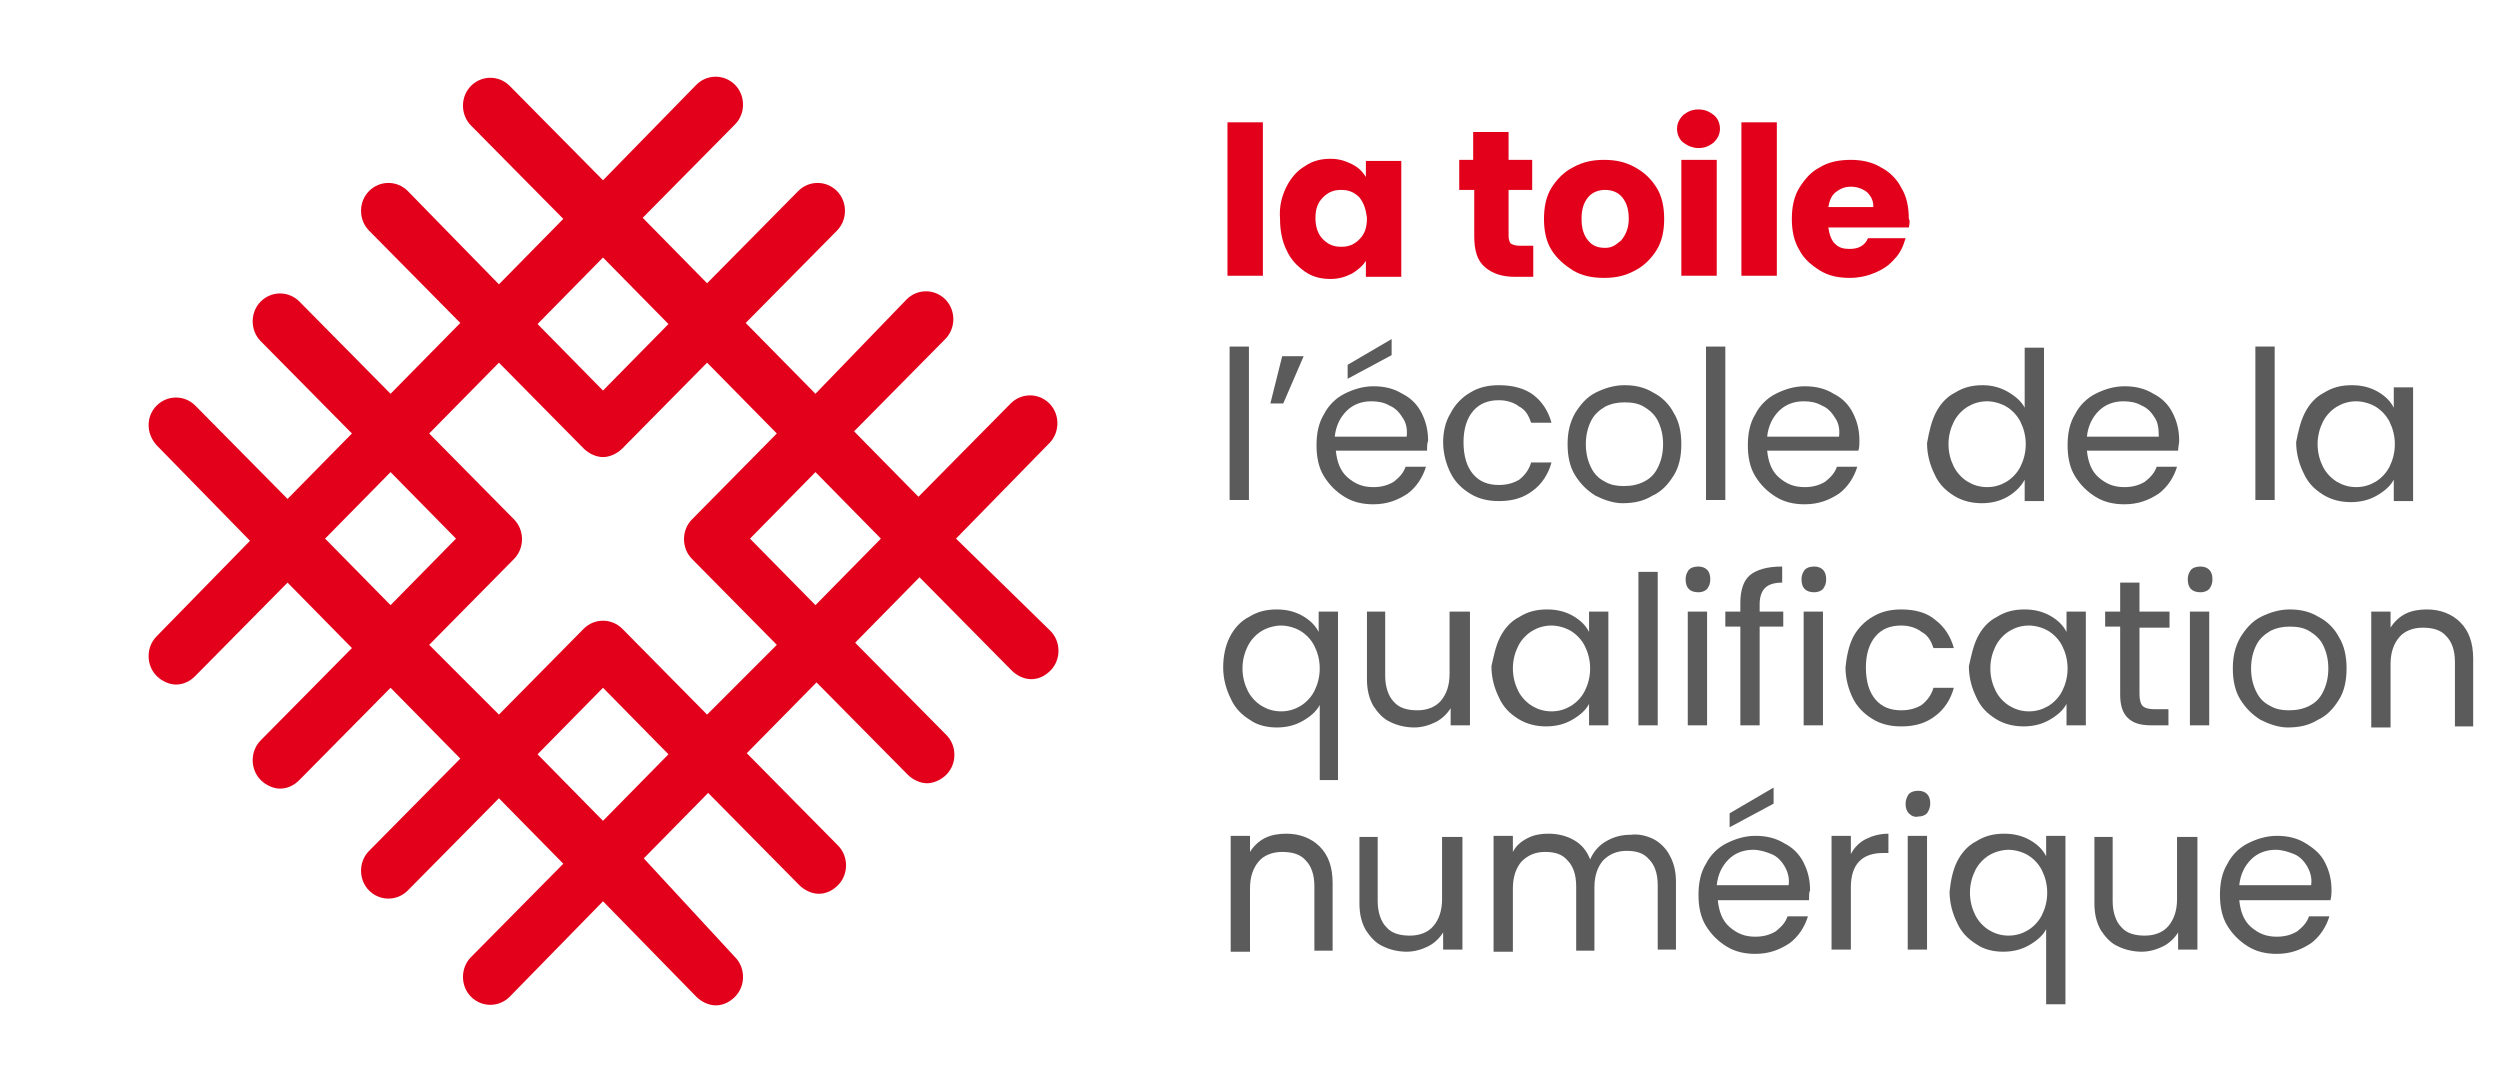 <?xml version="1.0" encoding="utf-8"?>
<!-- Generator: Adobe Illustrator 22.1.0, SVG Export Plug-In . SVG Version: 6.00 Build 0)  -->
<svg version="1.1" id="Calque_1" xmlns="http://www.w3.org/2000/svg" xmlns:xlink="http://www.w3.org/1999/xlink" x="0px" y="0px"
	 viewBox="0 0 233 100" style="enable-background:new 0 0 233 100;" xml:space="preserve">
<style type="text/css">
	.st0{fill:#E2001A;}
	.st1{fill:#5B5B5B;}
</style>
<g>
	<path class="st0" d="M117.7,11.4v14.3h-3.3V11.4H117.7z"/>
	<path class="st0" d="M119.9,17.4c0.4-0.8,1-1.5,1.7-1.9c0.7-0.5,1.5-0.7,2.4-0.7c0.8,0,1.4,0.2,2,0.5c0.6,0.3,1,0.7,1.3,1.2v-1.5
		h3.3v10.8h-3.3v-1.5c-0.3,0.5-0.8,0.9-1.3,1.2c-0.6,0.3-1.2,0.5-2,0.5c-0.9,0-1.7-0.2-2.4-0.7c-0.7-0.5-1.3-1.1-1.7-2
		c-0.4-0.8-0.6-1.8-0.6-2.9C119.2,19.2,119.5,18.2,119.9,17.4z M126.7,18.4c-0.5-0.5-1-0.7-1.7-0.7s-1.2,0.2-1.7,0.7
		c-0.5,0.5-0.7,1.1-0.7,1.9c0,0.8,0.2,1.5,0.7,2c0.5,0.5,1,0.7,1.7,0.7s1.2-0.2,1.7-0.7c0.5-0.5,0.7-1.1,0.7-2
		C127.3,19.5,127.1,18.9,126.7,18.4z"/>
	<path class="st0" d="M142.9,23v2.8h-1.7c-1.2,0-2.1-0.3-2.8-0.9c-0.7-0.6-1-1.5-1-2.9v-4.3H136v-2.8h1.3v-2.6h3.3v2.6h2.2v2.8h-2.2
		V22c0,0.3,0.1,0.6,0.2,0.7c0.2,0.1,0.4,0.2,0.8,0.2H142.9z"/>
	<path class="st0" d="M146.6,25.2c-0.8-0.5-1.5-1.1-2-1.9c-0.5-0.8-0.7-1.8-0.7-2.9c0-1.1,0.2-2.1,0.7-2.9c0.5-0.8,1.2-1.5,2-1.9
		c0.9-0.5,1.8-0.7,2.9-0.7c1.1,0,2,0.2,2.9,0.7c0.9,0.5,1.5,1.1,2,1.9c0.5,0.8,0.7,1.8,0.7,2.9c0,1.1-0.2,2.1-0.7,2.9
		c-0.5,0.8-1.2,1.5-2,1.9c-0.9,0.5-1.8,0.7-2.9,0.7S147.4,25.7,146.6,25.2z M151.1,22.4c0.4-0.5,0.7-1.1,0.7-2c0-0.9-0.2-1.5-0.6-2
		c-0.4-0.5-1-0.7-1.6-0.7c-0.6,0-1.2,0.2-1.6,0.7c-0.4,0.5-0.6,1.1-0.6,2c0,0.9,0.2,1.5,0.6,2c0.4,0.5,0.9,0.7,1.6,0.7
		S150.6,22.8,151.1,22.4z"/>
	<path class="st0" d="M156.9,13.3c-0.4-0.3-0.6-0.8-0.6-1.3c0-0.5,0.2-0.9,0.6-1.3c0.4-0.3,0.8-0.5,1.4-0.5c0.6,0,1,0.2,1.4,0.5
		c0.4,0.3,0.6,0.8,0.6,1.3c0,0.5-0.2,0.9-0.6,1.3c-0.4,0.3-0.8,0.5-1.4,0.5C157.8,13.8,157.3,13.6,156.9,13.3z M160,14.9v10.8h-3.3
		V14.9H160z"/>
	<path class="st0" d="M165.6,11.4v14.3h-3.3V11.4H165.6z"/>
	<path class="st0" d="M177.9,21.2h-7.5c0.1,0.7,0.3,1.2,0.6,1.5c0.4,0.4,0.8,0.5,1.4,0.5c0.8,0,1.4-0.3,1.7-1h3.5
		c-0.2,0.7-0.5,1.4-1,1.9c-0.5,0.6-1.1,1-1.8,1.3c-0.7,0.3-1.5,0.5-2.4,0.5c-1.1,0-2-0.2-2.8-0.7c-0.8-0.5-1.5-1.1-1.9-1.9
		c-0.5-0.8-0.7-1.8-0.7-2.9c0-1.1,0.2-2.1,0.7-2.9c0.5-0.8,1.1-1.5,1.9-1.9c0.8-0.5,1.8-0.7,2.9-0.7c1,0,2,0.2,2.8,0.7
		c0.8,0.4,1.5,1.1,1.9,1.9c0.5,0.8,0.7,1.8,0.7,2.9C178,20.5,178,20.8,177.9,21.2z M174.6,19.3c0-0.6-0.2-1-0.6-1.4
		c-0.4-0.3-0.9-0.5-1.5-0.5c-0.6,0-1,0.2-1.4,0.5c-0.4,0.3-0.6,0.8-0.7,1.4H174.6z"/>
	<path class="st1" d="M116.4,32.3v14.3h-1.8V32.3H116.4z"/>
	<path class="st1" d="M119.5,33.2h2l-1.9,4.4h-1.2L119.5,33.2z"/>
	<path class="st1" d="M133,42h-8.5c0.1,1,0.4,1.9,1.1,2.5c0.7,0.6,1.4,0.9,2.4,0.9c0.8,0,1.4-0.2,1.9-0.5c0.5-0.4,0.9-0.8,1.1-1.4
		h1.9c-0.3,1-0.9,1.9-1.7,2.5c-0.9,0.6-1.9,1-3.2,1c-1,0-1.9-0.2-2.7-0.7c-0.8-0.5-1.4-1.1-1.9-1.9c-0.5-0.8-0.7-1.8-0.7-2.9
		c0-1.1,0.2-2.1,0.7-2.9c0.4-0.8,1.1-1.5,1.9-1.9c0.8-0.4,1.7-0.7,2.7-0.7c1,0,1.9,0.2,2.7,0.7c0.8,0.4,1.4,1,1.8,1.8
		c0.4,0.8,0.6,1.6,0.6,2.6C133,41.3,133,41.7,133,42z M130.7,38.9c-0.3-0.5-0.7-0.9-1.2-1.1c-0.5-0.3-1.1-0.4-1.7-0.4
		c-0.9,0-1.7,0.3-2.3,0.9c-0.6,0.6-1,1.4-1.1,2.4h6.7C131.2,39.9,131,39.3,130.7,38.9z M129.7,33.1l-4.1,2.2v-1.3l4.1-2.4V33.1z"/>
	<path class="st1" d="M135.2,38.5c0.4-0.8,1.1-1.5,1.8-1.9c0.8-0.5,1.7-0.7,2.7-0.7c1.3,0,2.4,0.3,3.2,0.9c0.8,0.6,1.4,1.5,1.7,2.6
		h-1.9c-0.2-0.6-0.5-1.2-1.1-1.5c-0.5-0.4-1.2-0.6-1.9-0.6c-1,0-1.8,0.3-2.4,1c-0.6,0.7-0.9,1.7-0.9,2.9c0,1.3,0.3,2.3,0.9,3
		c0.6,0.7,1.4,1,2.4,1c0.8,0,1.4-0.2,1.9-0.5c0.5-0.4,0.9-0.9,1.1-1.6h1.9c-0.3,1.1-0.9,2-1.7,2.6c-0.9,0.7-1.9,1-3.2,1
		c-1,0-1.9-0.2-2.7-0.7c-0.8-0.5-1.4-1.1-1.8-1.9c-0.4-0.8-0.7-1.8-0.7-2.9C134.5,40.3,134.7,39.3,135.2,38.5z"/>
	<path class="st1" d="M148.7,46.2c-0.8-0.5-1.4-1.1-1.9-1.9c-0.5-0.8-0.7-1.8-0.7-2.9c0-1.1,0.2-2,0.7-2.9c0.5-0.8,1.1-1.5,1.9-1.9
		c0.8-0.4,1.7-0.7,2.7-0.7c1,0,1.9,0.2,2.7,0.7c0.8,0.4,1.5,1.1,1.9,1.9c0.5,0.8,0.7,1.8,0.7,2.9c0,1.1-0.2,2.1-0.7,2.9
		c-0.5,0.8-1.1,1.5-2,1.9c-0.8,0.5-1.7,0.7-2.8,0.7C150.4,46.9,149.5,46.6,148.7,46.2z M153.2,44.9c0.6-0.3,1-0.7,1.3-1.3
		c0.3-0.6,0.5-1.3,0.5-2.2c0-0.9-0.2-1.6-0.5-2.2c-0.3-0.6-0.8-1-1.3-1.3c-0.5-0.3-1.1-0.4-1.8-0.4c-0.6,0-1.2,0.1-1.8,0.4
		c-0.5,0.3-1,0.7-1.3,1.3c-0.3,0.6-0.5,1.3-0.5,2.2c0,0.9,0.2,1.6,0.5,2.2c0.3,0.6,0.7,1,1.3,1.3c0.5,0.3,1.1,0.4,1.7,0.4
		C152,45.3,152.6,45.2,153.2,44.9z"/>
	<path class="st1" d="M160.8,32.3v14.3H159V32.3H160.8z"/>
	<path class="st1" d="M173.2,42h-8.5c0.1,1,0.4,1.9,1.1,2.5c0.7,0.6,1.4,0.9,2.4,0.9c0.8,0,1.4-0.2,1.9-0.5c0.5-0.4,0.9-0.8,1.1-1.4
		h1.9c-0.3,1-0.9,1.9-1.7,2.5c-0.9,0.6-1.9,1-3.2,1c-1,0-1.9-0.2-2.7-0.7c-0.8-0.5-1.4-1.1-1.9-1.9c-0.5-0.8-0.7-1.8-0.7-2.9
		c0-1.1,0.2-2.1,0.7-2.9c0.4-0.8,1.1-1.5,1.9-1.9c0.8-0.4,1.7-0.7,2.7-0.7c1,0,1.9,0.2,2.7,0.7c0.8,0.4,1.4,1,1.8,1.8
		c0.4,0.8,0.6,1.6,0.6,2.6C173.3,41.3,173.3,41.7,173.2,42z M171,38.9c-0.3-0.5-0.7-0.9-1.2-1.1c-0.5-0.3-1.1-0.4-1.7-0.4
		c-0.9,0-1.7,0.3-2.3,0.9c-0.6,0.6-1,1.4-1.1,2.4h6.7C171.5,39.9,171.3,39.3,171,38.9z"/>
	<path class="st1" d="M180.4,38.5c0.4-0.8,1-1.5,1.8-1.9c0.8-0.5,1.6-0.7,2.6-0.7c0.8,0,1.6,0.2,2.3,0.6c0.7,0.4,1.3,0.9,1.6,1.5
		v-5.6h1.8v14.3h-1.8v-2c-0.3,0.6-0.9,1.2-1.6,1.6c-0.7,0.4-1.5,0.6-2.4,0.6c-0.9,0-1.8-0.2-2.6-0.7c-0.8-0.5-1.4-1.1-1.8-2
		c-0.4-0.8-0.7-1.8-0.7-2.9C179.8,40.2,180,39.3,180.4,38.5z M188.3,39.3c-0.3-0.6-0.8-1.1-1.3-1.4c-0.5-0.3-1.2-0.5-1.8-0.5
		c-0.7,0-1.3,0.2-1.8,0.5c-0.5,0.3-1,0.8-1.3,1.4c-0.3,0.6-0.5,1.3-0.5,2.1c0,0.8,0.2,1.5,0.5,2.1c0.3,0.6,0.8,1.1,1.3,1.4
		c0.5,0.3,1.1,0.5,1.8,0.5c0.7,0,1.3-0.2,1.8-0.5c0.5-0.3,1-0.8,1.3-1.4c0.3-0.6,0.5-1.3,0.5-2.1S188.6,39.9,188.3,39.3z"/>
	<path class="st1" d="M203,42h-8.5c0.1,1,0.4,1.9,1.1,2.5c0.7,0.6,1.4,0.9,2.4,0.9c0.8,0,1.4-0.2,1.9-0.5c0.5-0.4,0.9-0.8,1.1-1.4
		h1.9c-0.3,1-0.9,1.9-1.7,2.5c-0.9,0.6-1.9,1-3.2,1c-1,0-1.9-0.2-2.7-0.7c-0.8-0.5-1.4-1.1-1.9-1.9c-0.5-0.8-0.7-1.8-0.7-2.9
		c0-1.1,0.2-2.1,0.7-2.9c0.4-0.8,1.1-1.5,1.9-1.9c0.8-0.4,1.7-0.7,2.7-0.7c1,0,1.9,0.2,2.7,0.7c0.8,0.4,1.4,1,1.8,1.8
		c0.4,0.8,0.6,1.6,0.6,2.6C203.1,41.3,203,41.7,203,42z M200.8,38.9c-0.3-0.5-0.7-0.9-1.2-1.1c-0.5-0.3-1.1-0.4-1.7-0.4
		c-0.9,0-1.7,0.3-2.3,0.9c-0.6,0.6-1,1.4-1.1,2.4h6.7C201.2,39.9,201.1,39.3,200.8,38.9z"/>
	<path class="st1" d="M212,32.3v14.3h-1.8V32.3H212z"/>
	<path class="st1" d="M214.8,38.5c0.4-0.8,1-1.5,1.8-1.9c0.8-0.5,1.6-0.7,2.6-0.7c0.9,0,1.7,0.2,2.4,0.6c0.7,0.4,1.2,0.9,1.5,1.5
		v-1.9h1.8v10.6h-1.8v-2c-0.3,0.6-0.9,1.1-1.6,1.5c-0.7,0.4-1.5,0.6-2.4,0.6c-0.9,0-1.8-0.2-2.6-0.7c-0.8-0.5-1.4-1.1-1.8-2
		c-0.4-0.8-0.7-1.8-0.7-2.9C214.2,40.2,214.4,39.3,214.8,38.5z M222.7,39.3c-0.3-0.6-0.8-1.1-1.3-1.4c-0.5-0.3-1.2-0.5-1.8-0.5
		c-0.7,0-1.3,0.2-1.8,0.5c-0.5,0.3-1,0.8-1.3,1.4c-0.3,0.6-0.5,1.3-0.5,2.1c0,0.8,0.2,1.5,0.5,2.1c0.3,0.6,0.8,1.1,1.3,1.4
		c0.5,0.3,1.1,0.5,1.8,0.5c0.7,0,1.3-0.2,1.8-0.5c0.5-0.3,1-0.8,1.3-1.4c0.3-0.6,0.5-1.3,0.5-2.1S223,39.9,222.7,39.3z"/>
	<path class="st1" d="M114.6,59.4c0.4-0.8,1-1.5,1.8-1.9c0.8-0.5,1.6-0.7,2.6-0.7c0.9,0,1.7,0.2,2.4,0.6c0.7,0.4,1.2,0.9,1.5,1.5V57
		h1.8v15.7H123v-7c-0.3,0.6-0.9,1.1-1.6,1.5c-0.7,0.4-1.5,0.6-2.4,0.6s-1.8-0.2-2.5-0.7c-0.8-0.5-1.4-1.1-1.8-2
		c-0.4-0.8-0.7-1.8-0.7-2.9C114,61.2,114.2,60.2,114.6,59.4z M122.5,60.2c-0.3-0.6-0.8-1.1-1.3-1.4c-0.5-0.3-1.2-0.5-1.8-0.5
		s-1.3,0.2-1.8,0.5c-0.5,0.3-1,0.8-1.3,1.4c-0.3,0.6-0.5,1.3-0.5,2.1c0,0.8,0.2,1.5,0.5,2.1c0.3,0.6,0.8,1.1,1.3,1.4
		c0.5,0.3,1.1,0.5,1.8,0.5s1.3-0.2,1.8-0.5c0.5-0.3,1-0.8,1.3-1.4c0.3-0.6,0.5-1.3,0.5-2.1C123,61.5,122.8,60.8,122.5,60.2z"/>
	<path class="st1" d="M137,57v10.6h-1.8V66c-0.3,0.5-0.8,1-1.4,1.3c-0.6,0.3-1.3,0.5-2,0.5c-0.8,0-1.6-0.2-2.2-0.5
		c-0.7-0.3-1.2-0.9-1.6-1.5c-0.4-0.7-0.6-1.5-0.6-2.5V57h1.7v6c0,1,0.3,1.9,0.8,2.4c0.5,0.6,1.3,0.8,2.2,0.8c0.9,0,1.7-0.3,2.2-0.9
		c0.5-0.6,0.8-1.4,0.8-2.5V57H137z"/>
	<path class="st1" d="M139.8,59.4c0.4-0.8,1-1.5,1.8-1.9c0.8-0.5,1.6-0.7,2.6-0.7c0.9,0,1.7,0.2,2.4,0.6c0.7,0.4,1.2,0.9,1.5,1.5V57
		h1.8v10.6h-1.8v-2c-0.3,0.6-0.9,1.1-1.6,1.5c-0.7,0.4-1.5,0.6-2.4,0.6c-0.9,0-1.8-0.2-2.6-0.7c-0.8-0.5-1.4-1.1-1.8-2
		c-0.4-0.8-0.7-1.8-0.7-2.9C139.2,61.2,139.4,60.2,139.8,59.4z M147.7,60.2c-0.3-0.6-0.8-1.1-1.3-1.4c-0.5-0.3-1.2-0.5-1.8-0.5
		c-0.7,0-1.3,0.2-1.8,0.5c-0.5,0.3-1,0.8-1.3,1.4c-0.3,0.6-0.5,1.3-0.5,2.1c0,0.8,0.2,1.5,0.5,2.1c0.3,0.6,0.8,1.1,1.3,1.4
		c0.5,0.3,1.1,0.5,1.8,0.5c0.7,0,1.3-0.2,1.8-0.5c0.5-0.3,1-0.8,1.3-1.4c0.3-0.6,0.5-1.3,0.5-2.1C148.2,61.5,148,60.8,147.7,60.2z"
		/>
	<path class="st1" d="M154.5,53.3v14.3h-1.8V53.3H154.5z"/>
	<path class="st1" d="M157.4,54.9c-0.2-0.2-0.3-0.5-0.3-0.9s0.1-0.6,0.3-0.9c0.2-0.2,0.5-0.3,0.9-0.3c0.3,0,0.6,0.1,0.8,0.3
		c0.2,0.2,0.3,0.5,0.3,0.9s-0.1,0.6-0.3,0.9c-0.2,0.2-0.5,0.3-0.8,0.3C157.9,55.2,157.6,55.1,157.4,54.9z M159.1,57v10.6h-1.8V57
		H159.1z"/>
	<path class="st1" d="M166.3,58.4H164v9.2h-1.8v-9.2h-1.4V57h1.4v-0.8c0-1.2,0.3-2.1,0.9-2.6c0.6-0.5,1.6-0.8,3-0.8v1.5
		c-0.8,0-1.3,0.2-1.6,0.5c-0.3,0.3-0.5,0.8-0.5,1.5V57h2.2V58.4z"/>
	<path class="st1" d="M168.2,54.9c-0.2-0.2-0.3-0.5-0.3-0.9s0.1-0.6,0.3-0.9c0.2-0.2,0.5-0.3,0.9-0.3c0.3,0,0.6,0.1,0.8,0.3
		c0.2,0.2,0.3,0.5,0.3,0.9s-0.1,0.6-0.3,0.9c-0.2,0.2-0.5,0.3-0.8,0.3C168.7,55.2,168.4,55.1,168.2,54.9z M169.9,57v10.6h-1.8V57
		H169.9z"/>
	<path class="st1" d="M172.7,59.4c0.4-0.8,1.1-1.5,1.8-1.9c0.8-0.5,1.7-0.7,2.7-0.7c1.3,0,2.4,0.3,3.2,1c0.8,0.6,1.4,1.5,1.7,2.6
		h-1.9c-0.2-0.6-0.5-1.2-1.1-1.5c-0.5-0.4-1.2-0.6-1.9-0.6c-1,0-1.8,0.3-2.4,1c-0.6,0.7-0.9,1.7-0.9,2.9c0,1.3,0.3,2.3,0.9,3
		c0.6,0.7,1.4,1,2.4,1c0.8,0,1.4-0.2,1.9-0.5c0.5-0.4,0.9-0.9,1.1-1.6h1.9c-0.3,1.1-0.9,2-1.7,2.6c-0.9,0.7-1.9,1-3.2,1
		c-1,0-1.9-0.2-2.7-0.7c-0.8-0.5-1.4-1.1-1.8-1.9c-0.4-0.8-0.7-1.8-0.7-2.9C172.1,61.2,172.3,60.2,172.7,59.4z"/>
	<path class="st1" d="M184.3,59.4c0.4-0.8,1-1.5,1.8-1.9c0.8-0.5,1.6-0.7,2.6-0.7c0.9,0,1.7,0.2,2.4,0.6c0.7,0.4,1.2,0.9,1.5,1.5V57
		h1.8v10.6h-1.8v-2c-0.3,0.6-0.9,1.1-1.6,1.5c-0.7,0.4-1.5,0.6-2.4,0.6c-0.9,0-1.8-0.2-2.6-0.7c-0.8-0.5-1.4-1.1-1.8-2
		c-0.4-0.8-0.7-1.8-0.7-2.9C183.7,61.2,183.9,60.2,184.3,59.4z M192.2,60.2c-0.3-0.6-0.8-1.1-1.3-1.4c-0.5-0.3-1.2-0.5-1.8-0.5
		c-0.7,0-1.3,0.2-1.8,0.5c-0.5,0.3-1,0.8-1.3,1.4c-0.3,0.6-0.5,1.3-0.5,2.1c0,0.8,0.2,1.5,0.5,2.1c0.3,0.6,0.8,1.1,1.3,1.4
		c0.5,0.3,1.1,0.5,1.8,0.5c0.7,0,1.3-0.2,1.8-0.5c0.5-0.3,1-0.8,1.3-1.4c0.3-0.6,0.5-1.3,0.5-2.1C192.7,61.5,192.5,60.8,192.2,60.2z
		"/>
	<path class="st1" d="M199.4,58.4v6.3c0,0.5,0.1,0.9,0.3,1.1c0.2,0.2,0.6,0.3,1.1,0.3h1.3v1.5h-1.6c-1,0-1.7-0.2-2.2-0.7
		c-0.5-0.5-0.7-1.2-0.7-2.2v-6.3h-1.4V57h1.4v-2.7h1.8V57h2.8v1.5H199.4z"/>
	<path class="st1" d="M204.2,54.9c-0.2-0.2-0.3-0.5-0.3-0.9s0.1-0.6,0.3-0.9c0.2-0.2,0.5-0.3,0.9-0.3c0.3,0,0.6,0.1,0.8,0.3
		c0.2,0.2,0.3,0.5,0.3,0.9s-0.1,0.6-0.3,0.9c-0.2,0.2-0.5,0.3-0.8,0.3C204.7,55.2,204.4,55.1,204.2,54.9z M205.9,57v10.6h-1.8V57
		H205.9z"/>
	<path class="st1" d="M210.7,67.1c-0.8-0.5-1.4-1.1-1.9-1.9c-0.5-0.8-0.7-1.8-0.7-2.9c0-1.1,0.2-2,0.7-2.9c0.5-0.8,1.1-1.5,1.9-1.9
		c0.8-0.4,1.7-0.7,2.7-0.7c1,0,1.9,0.2,2.7,0.7c0.8,0.4,1.5,1.1,1.9,1.9c0.5,0.8,0.7,1.8,0.7,2.9c0,1.1-0.2,2.1-0.7,2.9
		c-0.5,0.8-1.1,1.5-2,1.9c-0.8,0.5-1.7,0.7-2.8,0.7C212.4,67.8,211.5,67.5,210.7,67.1z M215.2,65.8c0.6-0.3,1-0.7,1.3-1.3
		c0.3-0.6,0.5-1.3,0.5-2.2c0-0.9-0.2-1.6-0.5-2.2c-0.3-0.6-0.8-1-1.3-1.3s-1.1-0.4-1.8-0.4c-0.6,0-1.2,0.1-1.8,0.4
		c-0.5,0.3-1,0.7-1.3,1.3c-0.3,0.6-0.5,1.3-0.5,2.2c0,0.9,0.2,1.6,0.5,2.2c0.3,0.6,0.7,1,1.3,1.3c0.5,0.3,1.1,0.4,1.7,0.4
		C214,66.2,214.6,66.1,215.2,65.8z"/>
	<path class="st1" d="M229.3,58c0.8,0.8,1.2,1.9,1.2,3.4v6.3h-1.7v-6c0-1.1-0.3-1.9-0.8-2.4c-0.5-0.6-1.3-0.8-2.2-0.8
		c-0.9,0-1.7,0.3-2.2,0.9c-0.5,0.6-0.8,1.4-0.8,2.5v5.9H221V57h1.8v1.5c0.3-0.5,0.8-1,1.4-1.3c0.6-0.3,1.3-0.4,2-0.4
		C227.4,56.8,228.5,57.2,229.3,58z"/>
	<path class="st1" d="M123,78.9c0.8,0.8,1.2,1.9,1.2,3.4v6.3h-1.7v-6c0-1.1-0.3-1.9-0.8-2.4c-0.5-0.6-1.3-0.8-2.2-0.8
		c-0.9,0-1.7,0.3-2.2,0.9c-0.5,0.6-0.8,1.4-0.8,2.5v5.9h-1.8V77.9h1.8v1.5c0.3-0.5,0.8-1,1.4-1.3c0.6-0.3,1.3-0.4,2-0.4
		C121.1,77.7,122.2,78.1,123,78.9z"/>
	<path class="st1" d="M136.3,77.9v10.6h-1.8v-1.6c-0.3,0.5-0.8,1-1.4,1.3c-0.6,0.3-1.3,0.5-2,0.5c-0.8,0-1.6-0.2-2.2-0.5
		c-0.7-0.3-1.2-0.9-1.6-1.5c-0.4-0.7-0.6-1.5-0.6-2.5v-6.2h1.7v6c0,1,0.3,1.9,0.8,2.4c0.5,0.6,1.3,0.8,2.2,0.8
		c0.9,0,1.7-0.3,2.2-0.9c0.5-0.6,0.8-1.4,0.8-2.5v-5.8H136.3z"/>
	<path class="st1" d="M154.1,78.2c0.6,0.3,1.2,0.9,1.5,1.5c0.4,0.7,0.6,1.5,0.6,2.5v6.3h-1.7v-6c0-1.1-0.3-1.9-0.8-2.4
		c-0.5-0.6-1.2-0.8-2.1-0.8c-0.9,0-1.6,0.3-2.2,0.9c-0.5,0.6-0.8,1.4-0.8,2.5v5.9h-1.7v-6c0-1.1-0.3-1.9-0.8-2.4
		c-0.5-0.6-1.2-0.8-2.1-0.8c-0.9,0-1.6,0.3-2.2,0.9c-0.5,0.6-0.8,1.4-0.8,2.5v5.9h-1.8V77.9h1.8v1.5c0.3-0.6,0.8-1,1.4-1.3
		c0.6-0.3,1.2-0.4,1.9-0.4c0.9,0,1.7,0.2,2.4,0.6c0.7,0.4,1.2,1,1.5,1.8c0.3-0.7,0.8-1.3,1.5-1.7c0.7-0.4,1.4-0.6,2.3-0.6
		C152.7,77.7,153.5,77.9,154.1,78.2z"/>
	<path class="st1" d="M168.6,83.9h-8.5c0.1,1,0.4,1.9,1.1,2.5c0.7,0.6,1.4,0.9,2.4,0.9c0.8,0,1.4-0.2,1.9-0.5
		c0.5-0.4,0.9-0.8,1.1-1.4h1.9c-0.3,1-0.9,1.9-1.7,2.5c-0.9,0.6-1.9,1-3.2,1c-1,0-1.9-0.2-2.7-0.7c-0.8-0.5-1.4-1.1-1.9-1.9
		c-0.5-0.8-0.7-1.8-0.7-2.9c0-1.1,0.2-2.1,0.7-2.9c0.4-0.8,1.1-1.5,1.9-1.9c0.8-0.4,1.7-0.7,2.7-0.7c1,0,1.9,0.2,2.7,0.7
		c0.8,0.4,1.4,1,1.8,1.8c0.4,0.8,0.6,1.6,0.6,2.6C168.6,83.1,168.6,83.5,168.6,83.9z M166.3,80.7c-0.3-0.5-0.7-0.9-1.2-1.1
		s-1.1-0.4-1.7-0.4c-0.9,0-1.7,0.3-2.3,0.9c-0.6,0.6-1,1.4-1.1,2.4h6.7C166.8,81.8,166.6,81.2,166.3,80.7z M165.3,74.9l-4.1,2.2
		v-1.3l4.1-2.4V74.9z"/>
	<path class="st1" d="M173.9,78.2c0.6-0.3,1.3-0.5,2.1-0.5v1.8h-0.5c-2,0-3,1.1-3,3.2v5.8h-1.8V77.9h1.8v1.7
		C172.8,79,173.3,78.5,173.9,78.2z"/>
	<path class="st1" d="M177.9,75.8c-0.2-0.2-0.3-0.5-0.3-0.9c0-0.3,0.1-0.6,0.3-0.9c0.2-0.2,0.5-0.3,0.9-0.3c0.3,0,0.6,0.1,0.8,0.3
		c0.2,0.2,0.3,0.5,0.3,0.9c0,0.3-0.1,0.6-0.3,0.9c-0.2,0.2-0.5,0.3-0.8,0.3C178.4,76.2,178.1,76,177.9,75.8z M179.6,77.9v10.6h-1.8
		V77.9H179.6z"/>
	<path class="st1" d="M182.4,80.3c0.4-0.8,1-1.5,1.8-1.9c0.8-0.5,1.6-0.7,2.6-0.7c0.9,0,1.7,0.2,2.4,0.6c0.7,0.4,1.2,0.9,1.5,1.5
		v-1.9h1.8v15.7h-1.8v-7c-0.3,0.6-0.9,1.1-1.6,1.5c-0.7,0.4-1.5,0.6-2.4,0.6c-0.9,0-1.8-0.2-2.5-0.7c-0.8-0.5-1.4-1.1-1.8-2
		c-0.4-0.8-0.7-1.8-0.7-2.9C181.8,82.1,182,81.1,182.4,80.3z M190.3,81.1c-0.3-0.6-0.8-1.1-1.3-1.4c-0.5-0.3-1.2-0.5-1.8-0.5
		s-1.3,0.2-1.8,0.5c-0.5,0.3-1,0.8-1.3,1.4c-0.3,0.6-0.5,1.3-0.5,2.1c0,0.8,0.2,1.5,0.5,2.1c0.3,0.6,0.8,1.1,1.3,1.4
		c0.5,0.3,1.1,0.5,1.8,0.5s1.3-0.2,1.8-0.5c0.5-0.3,1-0.8,1.3-1.4c0.3-0.6,0.5-1.3,0.5-2.1C190.8,82.4,190.6,81.7,190.3,81.1z"/>
	<path class="st1" d="M204.8,77.9v10.6H203v-1.6c-0.3,0.5-0.8,1-1.4,1.3c-0.6,0.3-1.3,0.5-2,0.5c-0.8,0-1.6-0.2-2.2-0.5
		c-0.7-0.3-1.2-0.9-1.6-1.5c-0.4-0.7-0.6-1.5-0.6-2.5v-6.2h1.7v6c0,1,0.3,1.9,0.8,2.4c0.5,0.6,1.3,0.8,2.2,0.8
		c0.9,0,1.7-0.3,2.2-0.9c0.5-0.6,0.8-1.4,0.8-2.5v-5.8H204.8z"/>
	<path class="st1" d="M217.2,83.9h-8.5c0.1,1,0.4,1.9,1.1,2.5c0.7,0.6,1.4,0.9,2.4,0.9c0.8,0,1.4-0.2,1.9-0.5
		c0.5-0.4,0.9-0.8,1.1-1.4h1.9c-0.3,1-0.9,1.9-1.7,2.5c-0.9,0.6-1.9,1-3.2,1c-1,0-1.9-0.2-2.7-0.7c-0.8-0.5-1.4-1.1-1.9-1.9
		c-0.5-0.8-0.7-1.8-0.7-2.9c0-1.1,0.2-2.1,0.7-2.9c0.4-0.8,1.1-1.5,1.9-1.9c0.8-0.4,1.7-0.7,2.7-0.7c1,0,1.9,0.2,2.7,0.7
		s1.4,1,1.8,1.8c0.4,0.8,0.6,1.6,0.6,2.6C217.3,83.1,217.3,83.5,217.2,83.9z M215,80.7c-0.3-0.5-0.7-0.9-1.2-1.1s-1.1-0.4-1.7-0.4
		c-0.9,0-1.7,0.3-2.3,0.9c-0.6,0.6-1,1.4-1.1,2.4h6.7C215.5,81.8,215.3,81.2,215,80.7z"/>
</g>
<g>
	<path class="st0" d="M69.9,50.2L76,44l6.1,6.2L76,56.4L69.9,50.2z M65.9,66.6l-7.9-8c-1-1-2.6-1-3.6,0l-7.9,8L40,60.1l7.9-8
		c1-1,1-2.7,0-3.7l-7.9-8l6.5-6.6l7.9,8c0.5,0.5,1.2,0.8,1.8,0.8s1.3-0.3,1.8-0.8l7.9-8l6.5,6.6l-7.9,8c-1,1-1,2.7,0,3.7l7.9,8
		C72.4,60.1,65.9,66.6,65.9,66.6z M56.2,76.5l-6.1-6.2l6.1-6.2l6.1,6.2L56.2,76.5z M30.3,50.2l6.1-6.2l6.1,6.2l-6.1,6.2L30.3,50.2z
		 M56.2,24l6.1,6.2l-6.1,6.2l-6.1-6.2L56.2,24L56.2,24z M89.1,50.2l8.7-8.9c1-1,1-2.7,0-3.7c-1-1-2.6-1-3.6,0l-8.6,8.7l-6-6.1
		l8.5-8.6c1-1,1-2.7,0-3.7c-1-1-2.6-1-3.6,0L76,36.7l-6.5-6.6l8.5-8.6c1-1,1-2.7,0-3.7c-1-1-2.6-1-3.6,0l-8.5,8.6l-6-6.1l8.6-8.7
		c1-1,1-2.7,0-3.7c-1-1-2.6-1-3.6,0l-8.7,8.9L47.5,8c-1-1-2.6-1-3.6,0c-1,1-1,2.7,0,3.7l8.6,8.7l-6,6.1L38,17.8c-1-1-2.6-1-3.6,0
		c-1,1-1,2.7,0,3.7l8.5,8.6l-6.5,6.6l-8.5-8.6c-1-1-2.6-1-3.6,0s-1,2.7,0,3.7l8.5,8.6l-6,6.1l-8.6-8.7c-1-1-2.6-1-3.6,0
		c-1,1-1,2.6,0,3.7l8.7,8.9l-8.7,8.9c-1,1-1,2.7,0,3.7c0.5,0.5,1.2,0.8,1.8,0.8c0.7,0,1.3-0.3,1.8-0.8l8.6-8.7l6,6.1l-8.5,8.6
		c-1,1-1,2.7,0,3.7c0.5,0.5,1.2,0.8,1.8,0.8c0.7,0,1.3-0.3,1.8-0.8l8.5-8.6l6.5,6.6l-8.5,8.6c-1,1-1,2.7,0,3.7c1,1,2.6,1,3.6,0
		l8.5-8.6l6,6.1l-8.6,8.7c-1,1-1,2.7,0,3.7c1,1,2.6,1,3.6,0l8.7-8.9l8.7,8.9c0.5,0.5,1.2,0.8,1.8,0.8c0.7,0,1.3-0.3,1.8-0.8
		c1-1,1-2.7,0-3.7L60,80l6-6.1l8.5,8.6c0.5,0.5,1.2,0.8,1.8,0.8c0.7,0,1.3-0.3,1.8-0.8c1-1,1-2.7,0-3.7l-8.5-8.6l6.5-6.6l8.5,8.6
		c0.5,0.5,1.2,0.8,1.8,0.8s1.3-0.3,1.8-0.8c1-1,1-2.7,0-3.7l-8.5-8.6l6-6.1l8.6,8.7c0.5,0.5,1.2,0.8,1.8,0.8c0.7,0,1.3-0.3,1.8-0.8
		c1-1,1-2.7,0-3.7L89.1,50.2L89.1,50.2z"/>
</g>
</svg>
